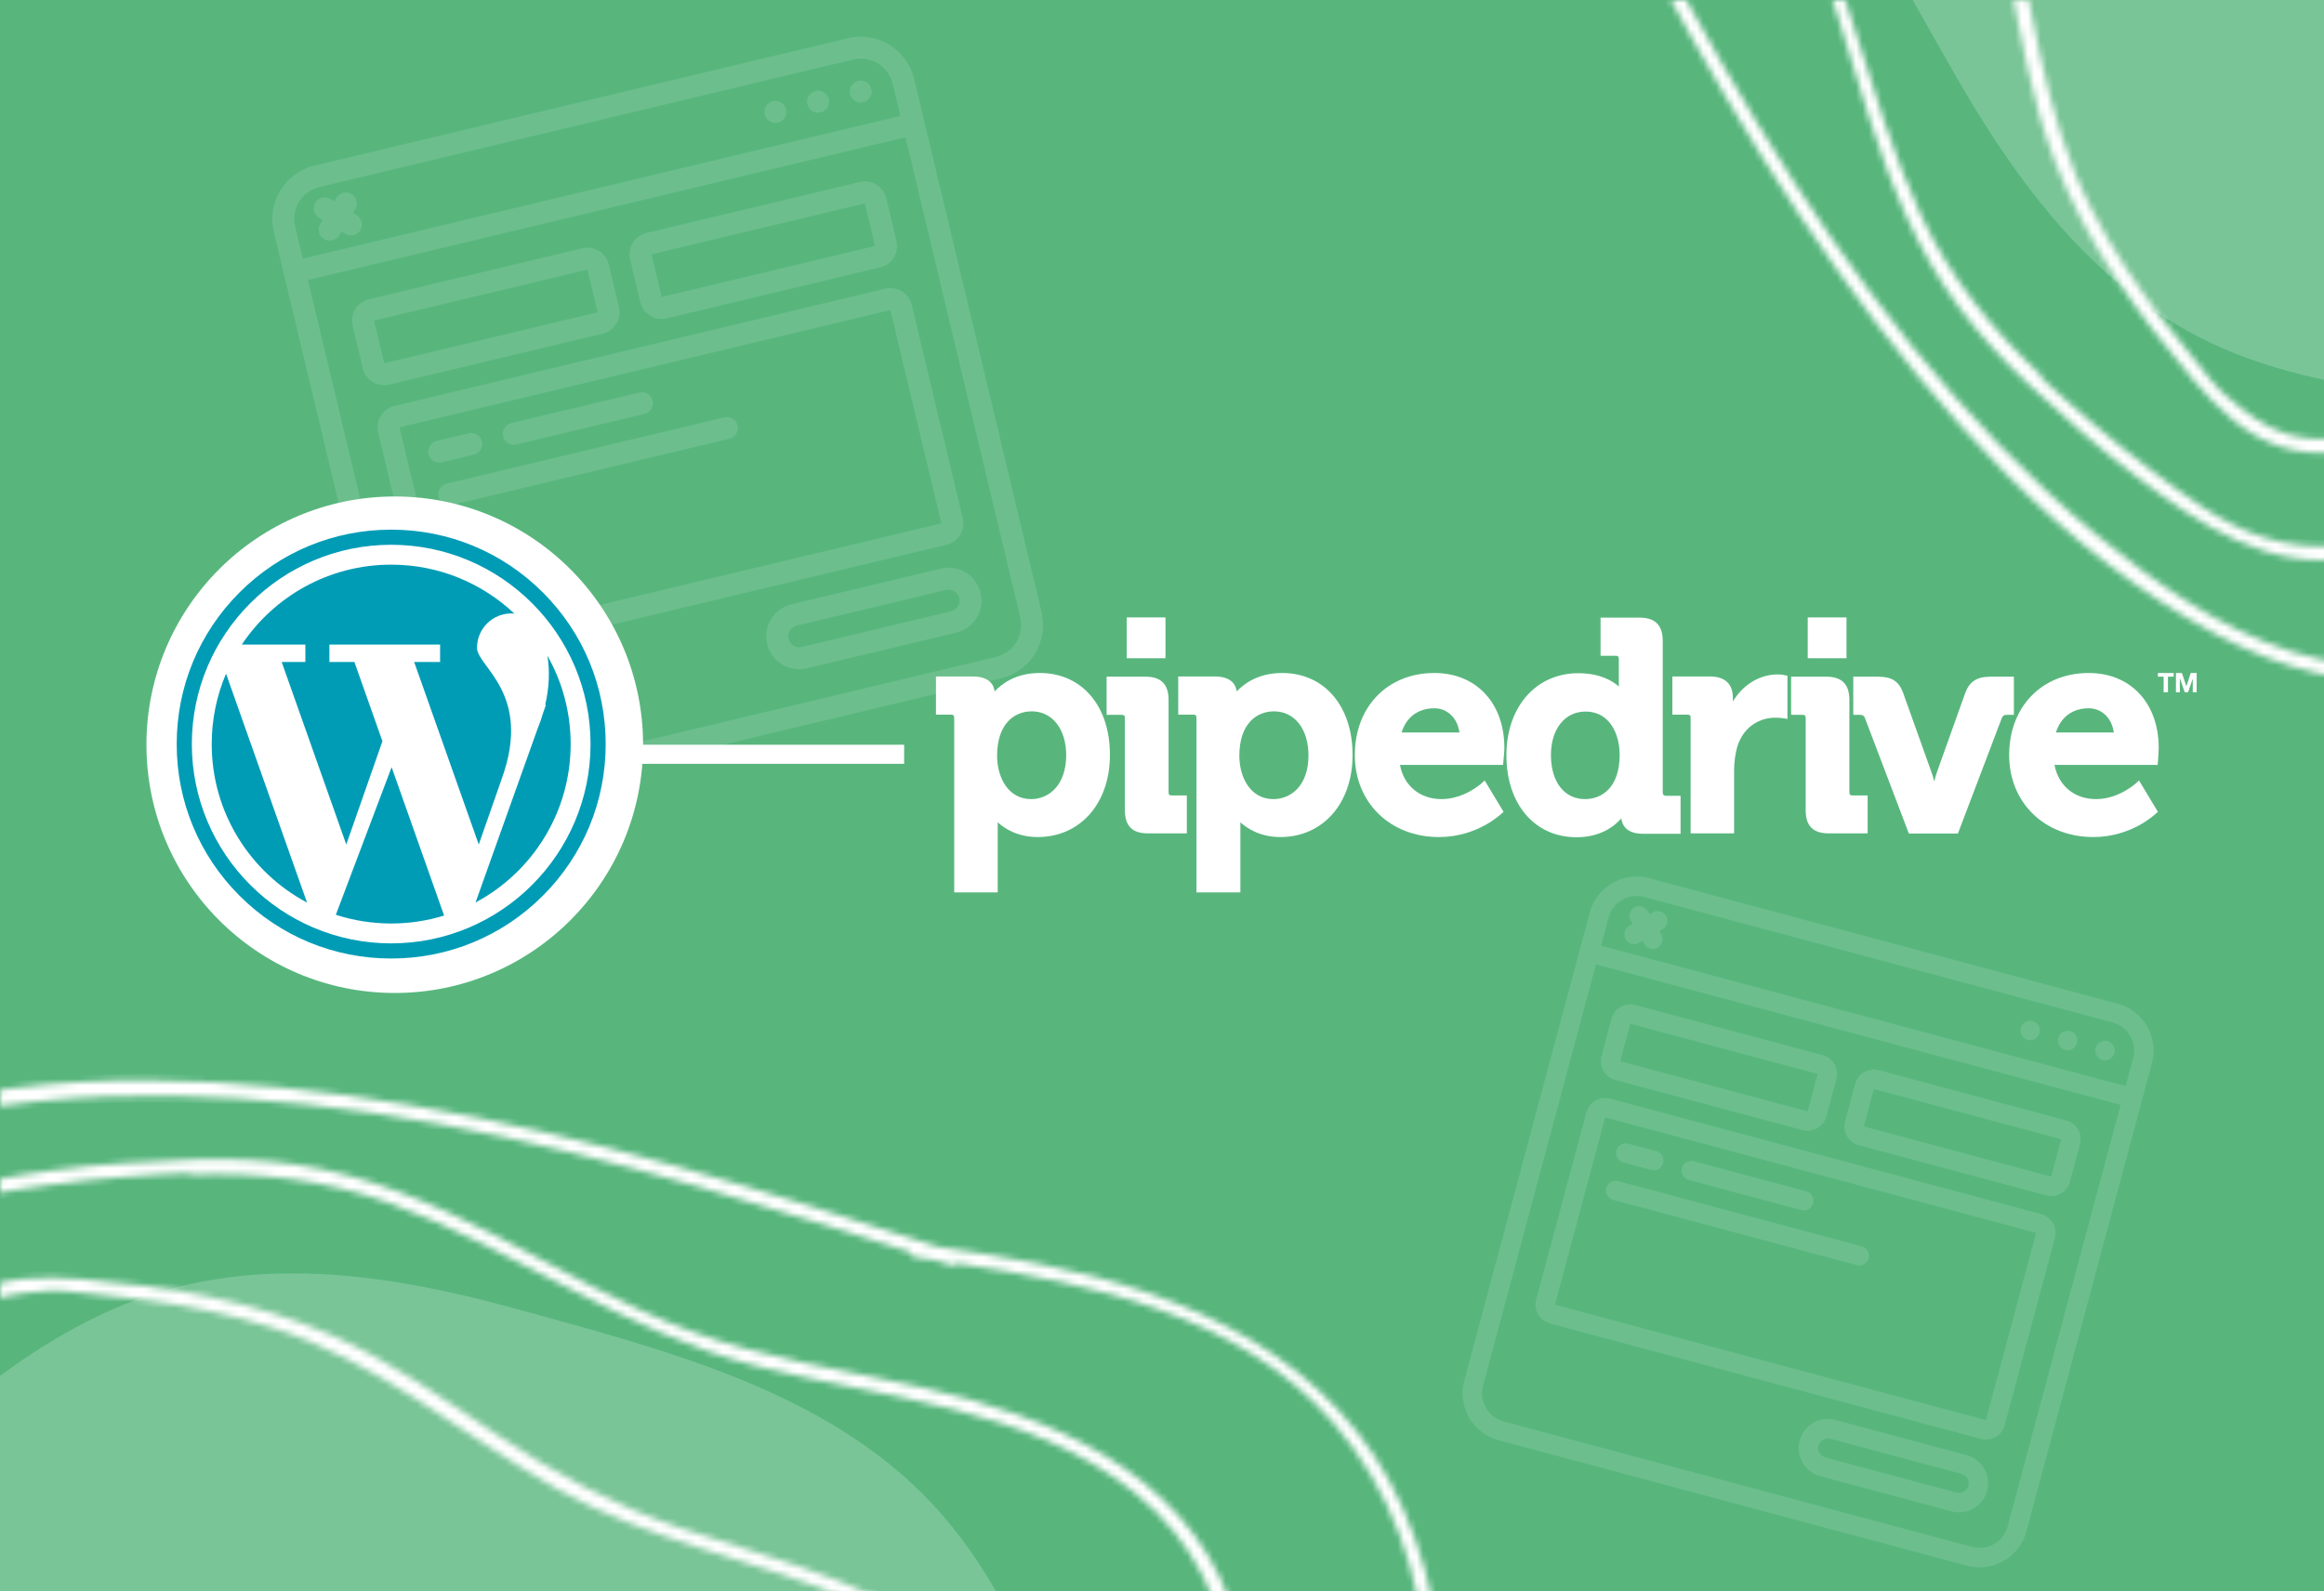 <svg fill="none" height="250" viewBox="0 0 365 250" width="365" xmlns="http://www.w3.org/2000/svg" xmlns:xlink="http://www.w3.org/1999/xlink"><rect x="0" y="0" width="365" height="250" fill="#333333" stroke="none"/><clipPath id="a"><path d="m0 0h365v250h-365z"/></clipPath><mask id="b" fill="#fff"><path d="m407.671 85.167c7.575-11.36 13.357-24.111 19.477-36.312 6.59-13.101 12.939-26.312 18.658-39.82 11.044-26.116 19.75-53.585 22.129-81.959 1.039-12.389.736-25.148-3.106-37.071-4.159-12.897-12.793-23.385-23.725-31.232-12.07-8.653-26.028-13.886-39.995-18.515-7.451-2.466-14.918-4.81-22.304-7.532-6.784-2.485-13.425-5.452-20.145-8.118-12.51-4.953-25.303-8.307-38.795-6.074-13.126 2.133-25.365 8.153-37.177 14.043-24.462 12.146-49.43 28.248-59.665 54.876-9.27 24.102-.066 47.595 13.565 67.877 2.895 4.313 5.943 8.478 9.037 12.658 13.015 25.491 26.272 51.017 42.893 74.403 15.705 22.101 35.342 44.416 59.615 57.306 9.766 5.181 21.149 8.724 32.295 6.453 11.891-2.44 20.724-11.178 27.243-20.982zm-13.35 11.917c-9.955 7.963-22.415 9.138-34.307 5.315-11.487-3.681-21.553-10.819-30.795-18.427-10.794-8.889-20.447-19.076-29.24-29.975-17.586-21.874-31.403-46.455-44.339-71.234-2.127-4.044-4.179-8.086-6.275-12.144.248-.344.286-.812-.04-1.256-.622-.827-1.258-1.685-1.895-2.542-.396-.748-.762-1.51-1.143-2.227-.205-.427-.595-.615-.959-.591-12.833-17.364-25.581-37.057-24.044-59.362 2.014-28.274 24.668-49.043 47.743-62.361 11.43-6.608 23.504-12.737 35.885-17.362 13.112-4.902 26.366-6.457 40.016-2.727 12.956 3.539 25.005 9.8 37.629 14.211 13.648 4.744 27.659 8.602 40.786 14.684 12.481 5.755 24.469 13.846 32.36 25.29 7.625 11.047 10.337 24.526 10.495 37.766.36 26.573-6.865 53.295-16.07 78.003-9.395 25.25-21.57 49.32-33.864 73.221-5.788 11.329-11.804 23.592-21.943 31.718zm30.962-88.897c7.598-24.613 13.993-49.624 19.105-74.882 2.061-10.179 3.845-20.937.805-31.108-2.766-9.289-9.163-16.836-16.771-22.602-16.515-12.522-38.324-18.866-58.553-21.917-21.18-3.232-43.064-2.376-63.898 2.703-21.274 5.178-43.824 15.131-53.512 36.17-8.999 19.659-.221 40.543 10.5 57.494 6.709 10.623 14.335 20.732 19.577 32.209 4.732 10.334 7.545 21.363 10.998 32.161 3.395 10.6 7.55 20.985 14.226 29.974 3.243 4.334 6.9 8.281 10.849 11.976 5.454 5.111 11.048 10.043 17.011 14.572 9.684 7.358 20.803 14.966 33.57 12.632.834-.138 1.67-.351 2.49-.519 6.079-1.49 11.891-4.24 16.947-7.941 1.562-1.125 3.036-2.356 4.465-3.68 18.295-17.102 25.041-44.12 32.191-67.242zm-66.633 77.048c-1.011-.228-2.035-.487-3.09-.806-6.774-2.152-12.541-6.663-18.131-10.884-3.004-2.273-5.932-4.62-8.797-7.072-.701-.601-8.415-7.217-8.23-7.456.016-.045.047-.06.093-.119-7.615-7.113-14.184-15.253-18.773-25.055-8.913-19.207-11.752-40.464-22.645-58.871-10.569-17.887-25.652-34.622-27.973-56.128-2.595-24.113 15.939-41.968 36.679-50.452 37.852-15.53 83.388-13.477 120.717 2.453 9.347 3.994 18.537 9.226 25.571 16.692 7.525 8.02 10.977 17.955 10.522 28.901-.452 10.795-3.325 21.551-5.649 32.043-2.681 11.939-5.618 23.813-8.886 35.621-3.126 11.402-6.523 22.709-10.176 33.951-3.716 11.423-7.421 23.027-12.716 33.82-4.793 9.726-11.469 18.892-20.189 25.438-4.276 3.214-9.056 5.769-14.196 7.259-4.912 1.418-9.411 1.663-14.131.664zm24.489-24.688c2.14-3.052 3.861-6.428 5.383-9.671 7.079-15.211 9.373-32.104 11.418-48.576 1.051-8.607 2.012-17.245 3.502-25.799 1.608-9.324 4.148-18.269 7.127-27.238 4.988-15.033 10.13-33.029.701-47.524-9.769-15.045-30.92-20.017-47.51-22.6-16.725-2.631-35.712-3.014-51.88 2.715-7.414 2.619-14.329 7.061-18.723 13.707-4.223 6.376-5.758 14.052-5.551 21.605.492 17.77 10.276 32.77 17.874 48.218 4.875 9.852 7.915 20.023 10.036 30.784 1.954 9.866 3.604 19.877 7.246 29.271 4.92 12.682 12.861 23.84 21.634 34.149 3.86 4.526 8.266 8.939 14.094 10.682 4.743 1.438 9.955 1.114 14.514-.885 4.222-1.838 7.47-5.083 10.135-8.838zm-33.4 1.729c-.313-.262-.596-.539-.91-.801-1.178-1.048-2.063-2.424-3.102-3.651-2.182-2.592-4.302-5.213-6.346-7.909-4.027-5.345-7.718-10.927-10.797-16.877-8.035-15.577-9.156-32.782-13.691-49.437-4.451-16.321-14.316-30.081-20.535-45.629-5.885-14.695-7.905-34.244 4.764-46.173 12.285-11.556 32.143-12.566 48.086-12.036 16.926.547 36.004 3.7 50.719 12.546 7.852 4.711 13.714 11.69 15.605 20.798 1.737 8.395.428 17.012-1.857 25.16-2.383 8.646-5.746 16.973-7.904 25.697-1.817 7.323-3.046 14.777-4.063 22.28-2.428 17.632-3.53 35.678-8.945 52.716-1.278 4.064-2.797 8.018-4.586 11.878-2.904 6.232-6.246 12.411-12.523 15.834-4.338 2.381-9.553 2.932-14.298 1.569-3.705-1.074-6.737-3.483-9.617-5.965z" fill="#fff"/></mask><mask id="c" fill="#fff"><path d="m-50.077 227.611c2.677 13.389 7.605 26.494 11.904 39.449 4.604 13.923 9.456 27.754 14.964 41.35 10.657 26.276 23.926 51.856 42.306 73.602 8.026 9.494 17.261 18.302 28.41 24.017 12.06 6.178 25.581 7.489 38.861 5.308 14.652-2.416 28.223-8.585 41.372-15.189 7.012-3.525 13.951-7.147 21.098-10.445 6.554-3.04 13.347-5.638 19.984-8.505 12.348-5.343 23.766-12.018 31.727-23.137 7.774-10.79 12.171-23.7 16.358-36.218 8.71-25.886 14.979-54.926 3.387-80.993-10.488-23.597-33.608-33.701-57.588-38.404-5.097-1.003-10.197-1.792-15.341-2.56-27.228-8.823-54.651-17.498-82.941-22.281-26.733-4.523-56.397-6.417-82.675 1.632-10.569 3.243-21.123 8.786-27.4 18.273-6.683 10.134-6.75 22.558-4.427 34.101zm1.013-17.867c1.408-12.67 9.388-22.312 20.501-28.017 10.725-5.52 22.89-7.591 34.804-8.746 13.918-1.347 27.947-.97 41.872.519 27.902 3.033 55.054 10.644 81.723 19.019 4.363 1.355 8.672 2.762 13.024 4.15.068.418.373.776.917.86 1.024.145 2.081.301 3.137.458.809.248 1.607.529 2.384.766.446.157.855.014 1.095-.26 21.352 3.204 44.292 8.114 58.978 24.973 18.568 21.417 17.235 52.122 10.336 77.856-3.41 12.755-7.614 25.626-13.098 37.651-5.806 12.738-14.077 23.21-26.367 30.223-11.664 6.66-24.611 10.752-36.657 16.561-13.005 6.295-25.64 13.475-39.223 18.455-12.894 4.757-27.092 7.512-40.765 5-13.203-2.419-24.651-10.033-34.126-19.284-19.044-18.535-32.83-42.539-43.793-66.519-11.211-24.497-19.622-50.127-27.83-75.721-3.918-12.103-8.335-25.028-6.912-37.944zm40.966 84.753c12.031 22.777 25.195 44.984 39.44 66.459 5.74 8.655 12.086 17.523 21.427 22.566 8.524 4.612 18.384 5.425 27.841 4.123 20.532-2.824 40.439-13.759 56.901-25.907 17.262-12.69 32.131-28.77 43.271-47.093 11.382-18.704 20.289-41.687 12.263-63.415-7.537-20.264-28.512-28.824-48.079-33.23-12.256-2.767-24.796-4.523-36.619-8.932-10.653-3.961-20.441-9.771-30.517-14.965-9.896-5.094-20.178-9.499-31.255-11.135-5.357-.772-10.735-.977-16.14-.797-7.471.243-14.913.71-22.333 1.724-12.051 1.645-25.293 4.127-32.669 14.806-.493.688-.933 1.43-1.394 2.128-3.244 5.352-5.41 11.407-6.368 17.599-.31 1.9-.48 3.812-.556 5.759-.843 25.03 13.491 48.904 24.785 70.31zm-7.365-101.599c.876-.553 1.783-1.094 2.755-1.614 6.312-3.268 13.58-4.156 20.517-5.125 3.731-.517 7.461-.927 11.22-1.219.921-.071 11.054-.848 11.091-.548.021.043.009.075.019.15 10.414-.355 20.815.756 30.991 4.442 19.883 7.279 36.922 20.302 57.64 25.616 20.121 5.174 42.62 6.343 59.468 19.908 18.885 15.215 18.405 40.946 9.739 61.611-15.784 37.747-49.434 68.494-87.094 83.625-9.434 3.785-19.632 6.584-29.886 6.278-10.991-.349-20.457-4.934-27.876-12.995-7.314-7.953-12.887-17.59-18.663-26.652-6.546-10.338-12.866-20.811-18.904-31.472-5.852-10.273-11.446-20.67-16.812-31.203-5.449-10.705-11.036-21.53-14.922-32.905-3.488-10.267-5.249-21.469-3.712-32.264.751-5.296 2.324-10.482 4.905-15.171 2.47-4.476 5.479-7.83 9.523-10.462zm.14 34.774c.645 3.671 1.816 7.275 3.033 10.645 5.75 15.761 16.073 29.328 26.275 42.422 5.342 6.829 10.771 13.617 15.767 20.719 5.456 7.73 9.985 15.851 14.22 24.3 7.104 14.157 16.192 30.518 33.109 34.1 17.546 3.731 36.017-7.709 49.575-17.613 13.686-9.967 27.383-23.122 34.765-38.606 3.391-7.094 5.139-15.124 3.546-22.931-1.523-7.495-5.865-14.008-11.352-19.202-12.912-12.218-30.437-15.905-46.734-21.457-10.414-3.519-19.755-8.562-28.864-14.671-8.358-5.594-16.604-11.507-25.822-15.573-12.446-5.49-25.951-7.764-39.444-8.85-5.929-.471-12.166-.476-17.519 2.413-4.371 2.337-7.827 6.251-9.637 10.888-1.686 4.285-1.688 8.877-.918 13.416zm22.395-24.84c.407-.036.803-.04 1.21-.076 1.574-.093 3.173.254 4.775.387 3.376.291 6.729.645 10.08 1.106 6.628.932 13.184 2.269 19.569 4.299 16.696 5.333 29.654 16.706 44.638 25.276 14.688 8.394 31.394 11.148 46.785 17.744 14.552 6.23 29.804 18.625 29.28 36.018-.515 16.858-13.843 31.614-25.491 42.513-12.355 11.582-28.074 22.842-44.735 26.992-8.883 2.221-17.963 1.431-25.741-3.672-7.164-4.707-12.332-11.726-16.478-19.103-4.428-7.799-7.938-16.065-12.582-23.76-3.894-6.463-8.295-12.603-12.881-18.628-10.751-14.184-22.732-27.724-30.952-43.601-1.97-3.777-3.692-7.648-5.156-11.642-2.353-6.459-4.36-13.192-2.342-20.051 1.384-4.751 4.682-8.828 9.001-11.22 3.379-1.86 7.227-2.301 11.018-2.582z" fill="#fff"/></mask><g clip-path="url(#a)"><path d="m0 0h365v250h-365z" fill="#58b67d"/><path d="m133.184 6.002-83.804 20.022c-4.625 1.111-7.478 5.755-6.378 10.383l20.022 83.804c1.111 4.625 5.755 7.478 10.383 6.378l83.804-20.022c4.625-1.111 7.478-5.756 6.378-10.383l-20.022-83.803c-1.111-4.625-5.756-7.478-10.383-6.378zm-83.003 23.374 83.804-20.022c2.777-.663 5.566 1.05 6.23 3.827l1.201 5.028-93.86 22.425-1.201-5.028c-.663-2.777 1.05-5.566 3.827-6.23zm106.229 73.837-83.804 20.023c-2.777.663-5.566-1.05-6.23-3.827l-18.02-75.423 93.86-22.425 18.02 75.423c.663 2.777-1.05 5.566-3.827 6.229z" fill="#fff" fill-opacity=".12"/><path d="m122.178 19.262c.926-.221 1.497-1.151 1.276-2.076s-1.151-1.497-2.077-1.276c-.925.221-1.496 1.151-1.275 2.076.221.926 1.151 1.497 2.076 1.276z" fill="#fff" fill-opacity=".12"/><path d="m128.882 17.661c.926-.221 1.497-1.151 1.276-2.076-.221-.926-1.151-1.497-2.077-1.276-.925.221-1.496 1.151-1.275 2.076s1.151 1.497 2.076 1.276z" fill="#fff" fill-opacity=".12"/><path d="m135.586 16.059c.926-.221 1.497-1.151 1.276-2.076-.221-.926-1.151-1.497-2.076-1.276-.926.221-1.497 1.151-1.276 2.076s1.151 1.497 2.076 1.276z" fill="#fff" fill-opacity=".12"/><path d="m61.142 60.421 33.522-8.009c1.851-.442 2.994-2.302 2.551-4.153l-1.602-6.704c-.442-1.851-2.302-2.994-4.153-2.551l-33.522 8.009c-1.851.442-2.994 2.302-2.551 4.153l1.602 6.704c.443 1.851 2.302 2.994 4.153 2.551zm-2.403-10.056 33.522-8.009 1.602 6.704-33.522 8.009z" fill="#fff" fill-opacity=".12"/><path d="m135.038 28.592-33.522 8.009c-1.851.442-2.993 2.302-2.551 4.153l1.602 6.704c.442 1.851 2.301 2.994 4.153 2.551l33.521-8.009c1.852-.442 2.994-2.302 2.552-4.153l-1.602-6.704c-.443-1.851-2.302-2.994-4.153-2.551zm-31.119 18.065-1.602-6.704 33.522-8.009 1.601 6.704z" fill="#fff" fill-opacity=".12"/><path d="m139.042 45.353-77.099 18.421c-1.851.442-2.994 2.302-2.551 4.153l8.009 33.521c.442 1.851 2.302 2.994 4.153 2.551l77.1-18.42c1.851-.442 2.993-2.302 2.551-4.153l-8.009-33.522c-.442-1.851-2.302-2.994-4.153-2.551zm-68.289 55.294-8.009-33.521 77.099-18.421 8.009 33.522z" fill="#fff" fill-opacity=".12"/><path d="m147.778 89.331-23.465 5.606c-2.777.663-4.49 3.453-3.827 6.23s3.453 4.49 6.23 3.827l23.465-5.606c2.777-.663 4.49-3.453 3.827-6.23-.664-2.777-3.453-4.49-6.23-3.827zm1.602 6.704-23.465 5.606c-.926.221-1.856-.35-2.077-1.276-.221-.925.35-1.855 1.276-2.076l23.465-5.606c.926-.221 1.855.35 2.076 1.276s-.35 1.855-1.275 2.076z" fill="#fff" fill-opacity=".12"/><path d="m69.374 72.629 5.028-1.201c.926-.221 1.497-1.151 1.276-2.076-.221-.926-1.151-1.497-2.076-1.276l-5.028 1.201c-.926.221-1.497 1.151-1.276 2.076.221.925 1.151 1.497 2.076 1.276z" fill="#fff" fill-opacity=".12"/><path d="m81.106 69.825 20.113-4.805c.926-.221 1.497-1.151 1.276-2.076-.221-.926-1.151-1.497-2.077-1.276l-20.113 4.805c-.926.221-1.497 1.151-1.276 2.076.221.925 1.151 1.497 2.076 1.276z" fill="#fff" fill-opacity=".12"/><path d="m113.752 65.569-43.578 10.412c-.926.221-1.497 1.151-1.276 2.076.221.926 1.151 1.497 2.076 1.276l43.578-10.412c.926-.221 1.497-1.151 1.276-2.076s-1.151-1.497-2.077-1.276z" fill="#fff" fill-opacity=".12"/><path d="m50.881 37.549c.811.498 1.872.244 2.37-.566l.374-.608.608.374c.809.478 1.853.219 2.345-.582.492-.801.251-1.849-.541-2.354l-.608-.374.374-.608c.478-.809.219-1.853-.582-2.345-.801-.492-1.849-.251-2.354.541l-.374.608-.608-.374c-.809-.478-1.853-.219-2.345.582-.492.801-.251 1.849.541 2.354l.608.374-.374.608c-.498.811-.245 1.872.566 2.37z" fill="#fff" fill-opacity=".12"/><circle cx="62" cy="117" fill="#fff" r="39"/><path d="m100 120h3v42h-3z" fill="#fff" transform="matrix(0 -1 1 0 -20 220)"/><path d="m47.961 104.003h-3.721l10.144 28.673 5.679-16.228-4.403-12.445h-3.926v-2.733h17.384v2.733h-4.071l10.143 28.673 3.646-10.42c4.783-13.349-3.92-17.508-3.92-20.487 0-2.98 2.415-5.395 5.394-5.395.161 0 .318.009.471.023-5.048-4.765-11.855-7.688-19.345-7.688-9.787 0-18.407 4.989-23.461 12.56h9.984v2.733z" fill="#009cb6"/><path d="m33.251 116.897c0 10.792 6.066 20.165 14.972 24.902l-12.72-35.958c-1.449 3.395-2.252 7.132-2.252 11.056z" fill="#009cb6"/><path d="m85.97 103.007c.403 2.374.281 5.042-.338 7.721h.112l-.426 1.218c-.253.879-.571 1.779-.932 2.663l-9.699 27.171c8.888-4.742 14.938-14.105 14.938-24.883 0-5.051-1.329-9.79-3.656-13.89z" fill="#009cb6"/><path d="m52.745 143.716c2.738.887 5.659 1.368 8.693 1.368 2.894 0 5.686-.437 8.313-1.247l-8.245-23.307z" fill="#009cb6"/><path d="m85.26 93.076c-6.363-6.363-14.823-9.867-23.821-9.867s-17.458 3.504-23.821 9.867c-6.363 6.363-9.867 14.822-9.867 23.821 0 8.998 3.504 17.458 9.867 23.821 6.363 6.363 14.823 9.867 23.821 9.867 8.998 0 17.458-3.504 23.821-9.867 6.363-6.363 9.867-14.823 9.867-23.821-0-8.999-3.504-17.458-9.867-23.821zm-23.821 55.132c-17.265 0-31.311-14.046-31.311-31.311 0-17.265 14.046-31.312 31.311-31.312s31.311 14.046 31.311 31.312c0 17.265-14.046 31.311-31.311 31.311z" fill="#009cb6"/><g fill="#fff"><path d="m407.671 85.167c7.575-11.36 13.357-24.111 19.477-36.312 6.59-13.101 12.939-26.312 18.658-39.82 11.044-26.116 19.75-53.585 22.129-81.959 1.039-12.389.736-25.148-3.106-37.071-4.159-12.897-12.793-23.385-23.725-31.232-12.07-8.653-26.028-13.886-39.995-18.515-7.451-2.466-14.918-4.81-22.304-7.532-6.784-2.485-13.425-5.452-20.145-8.118-12.51-4.953-25.303-8.307-38.795-6.074-13.126 2.133-25.365 8.153-37.177 14.043-24.462 12.146-49.43 28.248-59.665 54.876-9.27 24.102-.066 47.595 13.565 67.877 2.895 4.313 5.943 8.478 9.037 12.658 13.015 25.491 26.272 51.017 42.893 74.403 15.705 22.101 35.342 44.416 59.615 57.306 9.766 5.181 21.149 8.724 32.295 6.453 11.891-2.44 20.724-11.178 27.243-20.982zm-13.35 11.917c-9.955 7.963-22.415 9.138-34.307 5.315-11.487-3.681-21.553-10.819-30.795-18.427-10.794-8.889-20.447-19.076-29.24-29.975-17.586-21.874-31.403-46.455-44.339-71.234-2.127-4.044-4.179-8.086-6.275-12.144.248-.344.286-.812-.04-1.256-.622-.827-1.258-1.685-1.895-2.542-.396-.748-.762-1.51-1.143-2.227-.205-.427-.595-.615-.959-.591-12.833-17.364-25.581-37.057-24.044-59.362 2.014-28.274 24.668-49.043 47.743-62.361 11.43-6.608 23.504-12.737 35.885-17.362 13.112-4.902 26.366-6.457 40.016-2.727 12.956 3.539 25.005 9.8 37.629 14.211 13.648 4.744 27.659 8.602 40.786 14.684 12.481 5.755 24.469 13.846 32.36 25.29 7.625 11.047 10.337 24.526 10.495 37.766.36 26.573-6.865 53.295-16.07 78.003-9.395 25.25-21.57 49.32-33.864 73.221-5.788 11.329-11.804 23.592-21.943 31.718zm30.962-88.897c7.598-24.613 13.993-49.624 19.105-74.882 2.061-10.179 3.845-20.937.805-31.108-2.766-9.289-9.163-16.836-16.771-22.602-16.515-12.522-38.324-18.866-58.553-21.917-21.18-3.232-43.064-2.376-63.898 2.703-21.274 5.178-43.824 15.131-53.512 36.17-8.999 19.659-.221 40.543 10.5 57.494 6.709 10.623 14.335 20.732 19.577 32.209 4.732 10.334 7.545 21.363 10.998 32.161 3.395 10.6 7.55 20.985 14.226 29.974 3.243 4.334 6.9 8.281 10.849 11.976 5.454 5.111 11.048 10.043 17.011 14.572 9.684 7.358 20.803 14.966 33.57 12.632.834-.138 1.67-.351 2.49-.519 6.079-1.49 11.891-4.24 16.947-7.941 1.562-1.125 3.036-2.356 4.465-3.68 18.295-17.102 25.041-44.12 32.191-67.242zm-66.633 77.048c-1.011-.228-2.035-.487-3.09-.806-6.774-2.152-12.541-6.663-18.131-10.884-3.004-2.273-5.932-4.62-8.797-7.072-.701-.601-8.415-7.217-8.23-7.456.016-.045.047-.06.093-.119-7.615-7.113-14.184-15.253-18.773-25.055-8.913-19.207-11.752-40.464-22.645-58.871-10.569-17.887-25.652-34.622-27.973-56.128-2.595-24.113 15.939-41.968 36.679-50.452 37.852-15.53 83.388-13.477 120.717 2.453 9.347 3.994 18.537 9.226 25.571 16.692 7.525 8.02 10.977 17.955 10.522 28.901-.452 10.795-3.325 21.551-5.649 32.043-2.681 11.939-5.618 23.813-8.886 35.621-3.126 11.402-6.523 22.709-10.176 33.951-3.716 11.423-7.421 23.027-12.716 33.82-4.793 9.726-11.469 18.892-20.189 25.438-4.276 3.214-9.056 5.769-14.196 7.259-4.912 1.418-9.411 1.663-14.131.664zm24.489-24.688c2.14-3.052 3.861-6.428 5.383-9.671 7.079-15.211 9.373-32.104 11.418-48.576 1.051-8.607 2.012-17.245 3.502-25.799 1.608-9.324 4.148-18.269 7.127-27.238 4.988-15.033 10.13-33.029.701-47.524-9.769-15.045-30.92-20.017-47.51-22.6-16.725-2.631-35.712-3.014-51.88 2.715-7.414 2.619-14.329 7.061-18.723 13.707-4.223 6.376-5.758 14.052-5.551 21.605.492 17.77 10.276 32.77 17.874 48.218 4.875 9.852 7.915 20.023 10.036 30.784 1.954 9.866 3.604 19.877 7.246 29.271 4.92 12.682 12.861 23.84 21.634 34.149 3.86 4.526 8.266 8.939 14.094 10.682 4.743 1.438 9.955 1.114 14.514-.885 4.222-1.838 7.47-5.083 10.135-8.838zm-33.4 1.729c-.313-.262-.596-.539-.91-.801-1.178-1.048-2.063-2.424-3.102-3.651-2.182-2.592-4.302-5.213-6.346-7.909-4.027-5.345-7.718-10.927-10.797-16.877-8.035-15.577-9.156-32.782-13.691-49.437-4.451-16.321-14.316-30.081-20.535-45.629-5.885-14.695-7.905-34.244 4.764-46.173 12.285-11.556 32.143-12.566 48.086-12.036 16.926.547 36.004 3.7 50.719 12.546 7.852 4.711 13.714 11.69 15.605 20.798 1.737 8.395.428 17.012-1.857 25.16-2.383 8.646-5.746 16.973-7.904 25.697-1.817 7.323-3.046 14.777-4.063 22.28-2.428 17.632-3.53 35.678-8.945 52.716-1.278 4.064-2.797 8.018-4.586 11.878-2.904 6.232-6.246 12.411-12.523 15.834-4.338 2.381-9.553 2.932-14.298 1.569-3.705-1.074-6.737-3.483-9.617-5.965z" mask="url(#b)" stroke="#fff" stroke-width="2"/><path d="m-50.077 227.611c2.677 13.389 7.605 26.494 11.904 39.449 4.604 13.923 9.456 27.754 14.964 41.35 10.657 26.276 23.926 51.856 42.306 73.602 8.026 9.494 17.261 18.302 28.41 24.017 12.06 6.178 25.581 7.489 38.861 5.308 14.652-2.416 28.223-8.585 41.372-15.189 7.012-3.525 13.951-7.147 21.098-10.445 6.554-3.04 13.347-5.638 19.984-8.505 12.348-5.343 23.766-12.018 31.727-23.137 7.774-10.79 12.171-23.7 16.358-36.218 8.71-25.886 14.979-54.926 3.387-80.993-10.488-23.597-33.608-33.701-57.588-38.404-5.097-1.003-10.197-1.792-15.341-2.56-27.228-8.823-54.651-17.498-82.941-22.281-26.733-4.523-56.397-6.417-82.675 1.632-10.569 3.243-21.123 8.786-27.4 18.273-6.683 10.134-6.75 22.558-4.427 34.101zm1.013-17.867c1.408-12.67 9.388-22.312 20.501-28.017 10.725-5.52 22.89-7.591 34.804-8.746 13.918-1.347 27.947-.97 41.872.519 27.902 3.033 55.054 10.644 81.723 19.019 4.363 1.355 8.672 2.762 13.024 4.15.068.418.373.776.917.86 1.024.145 2.081.301 3.137.458.809.248 1.607.529 2.384.766.446.157.855.014 1.095-.26 21.352 3.204 44.292 8.114 58.978 24.973 18.568 21.417 17.235 52.122 10.336 77.856-3.41 12.755-7.614 25.626-13.098 37.651-5.806 12.738-14.077 23.21-26.367 30.223-11.664 6.66-24.611 10.752-36.657 16.561-13.005 6.295-25.64 13.475-39.223 18.455-12.894 4.757-27.092 7.512-40.765 5-13.203-2.419-24.651-10.033-34.126-19.284-19.044-18.535-32.83-42.539-43.793-66.519-11.211-24.497-19.622-50.127-27.83-75.721-3.918-12.103-8.335-25.028-6.912-37.944zm40.966 84.753c12.031 22.777 25.195 44.984 39.44 66.459 5.74 8.655 12.086 17.523 21.427 22.566 8.524 4.612 18.384 5.425 27.841 4.123 20.532-2.824 40.439-13.759 56.901-25.907 17.262-12.69 32.131-28.77 43.271-47.093 11.382-18.704 20.289-41.687 12.263-63.415-7.537-20.264-28.512-28.824-48.079-33.23-12.256-2.767-24.796-4.523-36.619-8.932-10.653-3.961-20.441-9.771-30.517-14.965-9.896-5.094-20.178-9.499-31.255-11.135-5.357-.772-10.735-.977-16.14-.797-7.471.243-14.913.71-22.333 1.724-12.051 1.645-25.293 4.127-32.669 14.806-.493.688-.933 1.43-1.394 2.128-3.244 5.352-5.41 11.407-6.368 17.599-.31 1.9-.48 3.812-.556 5.759-.843 25.03 13.491 48.904 24.785 70.31zm-7.365-101.599c.876-.553 1.783-1.094 2.755-1.614 6.312-3.268 13.58-4.156 20.517-5.125 3.731-.517 7.461-.927 11.22-1.219.921-.071 11.054-.848 11.091-.548.021.043.009.075.019.15 10.414-.355 20.815.756 30.991 4.442 19.883 7.279 36.922 20.302 57.64 25.616 20.121 5.174 42.62 6.343 59.468 19.908 18.885 15.215 18.405 40.946 9.739 61.611-15.784 37.747-49.434 68.494-87.094 83.625-9.434 3.785-19.632 6.584-29.886 6.278-10.991-.349-20.457-4.934-27.876-12.995-7.314-7.953-12.887-17.59-18.663-26.652-6.546-10.338-12.866-20.811-18.904-31.472-5.852-10.273-11.446-20.67-16.812-31.203-5.449-10.705-11.036-21.53-14.922-32.905-3.488-10.267-5.249-21.469-3.712-32.264.751-5.296 2.324-10.482 4.905-15.171 2.47-4.476 5.479-7.83 9.523-10.462zm.14 34.774c.645 3.671 1.816 7.275 3.033 10.645 5.75 15.761 16.073 29.328 26.275 42.422 5.342 6.829 10.771 13.617 15.767 20.719 5.456 7.73 9.985 15.851 14.22 24.3 7.104 14.157 16.192 30.518 33.109 34.1 17.546 3.731 36.017-7.709 49.575-17.613 13.686-9.967 27.383-23.122 34.765-38.606 3.391-7.094 5.139-15.124 3.546-22.931-1.523-7.495-5.865-14.008-11.352-19.202-12.912-12.218-30.437-15.905-46.734-21.457-10.414-3.519-19.755-8.562-28.864-14.671-8.358-5.594-16.604-11.507-25.822-15.573-12.446-5.49-25.951-7.764-39.444-8.85-5.929-.471-12.166-.476-17.519 2.413-4.371 2.337-7.827 6.251-9.637 10.888-1.686 4.285-1.688 8.877-.918 13.416zm22.395-24.84c.407-.036.803-.04 1.21-.076 1.574-.093 3.173.254 4.775.387 3.376.291 6.729.645 10.08 1.106 6.628.932 13.184 2.269 19.569 4.299 16.696 5.333 29.654 16.706 44.638 25.276 14.688 8.394 31.394 11.148 46.785 17.744 14.552 6.23 29.804 18.625 29.28 36.018-.515 16.858-13.843 31.614-25.491 42.513-12.355 11.582-28.074 22.842-44.735 26.992-8.883 2.221-17.963 1.431-25.741-3.672-7.164-4.707-12.332-11.726-16.478-19.103-4.428-7.799-7.938-16.065-12.582-23.76-3.894-6.463-8.295-12.603-12.881-18.628-10.751-14.184-22.732-27.724-30.952-43.601-1.97-3.777-3.692-7.648-5.156-11.642-2.353-6.459-4.36-13.192-2.342-20.051 1.384-4.751 4.682-8.828 9.001-11.22 3.379-1.86 7.227-2.301 11.018-2.582z" mask="url(#c)" stroke="#fff" stroke-width="2"/><path d="m510.747-24.248c-9.699 44.074-47.577 73.577-90.245 82.704-21.634 4.644-45.901 5.444-67.016-2.002-22.072-7.766-35.763-25.94-46.939-45.596-11.655-20.576-25.385-43.354-24.507-67.893.439-12.49 4.59-24.499 9.659-35.828 6.067-13.61 14.888-30.784 26.104-41.232 16.405-15.212 39.515-20.336 61.268-18.574 25.146 2.001 50.611 11.168 73.042 22.457 20.676 10.408 39.994 25.34 51.21 46.036 9.859 18.294 11.894 39.751 7.424 59.927z" fill-opacity=".2"/><path d="m-38.42 374.865c-24.307-38.024-18.385-85.669 5.332-122.294 12.014-18.581 28.607-36.307 48.803-45.972 21.099-10.116 43.631-6.946 65.432-.95 22.791 6.308 48.606 12.706 65.337 30.679 8.521 9.142 14.078 20.569 18.504 32.164 5.334 13.914 11.24 32.295 10.697 47.613-.843 22.357-13.561 42.321-30.189 56.458-19.196 16.365-43.684 27.889-67.528 35.769-21.979 7.26-46.198 10.362-68.763 3.658-19.907-5.965-36.519-19.698-47.624-37.125z" fill-opacity=".2"/><path d="m332.587 157.685-73.573-19.714c-4.063-1.083-8.236 1.326-9.329 5.386l-19.714 73.574c-1.083 4.062 1.326 8.235 5.386 9.329l73.574 19.714c4.062 1.083 8.235-1.326 9.329-5.386l19.714-73.574c1.083-4.063-1.326-8.236-5.387-9.329zm-74.361-16.771 73.573 19.714c2.438.654 3.885 3.16 3.232 5.598l-1.183 4.414-82.403-22.08 1.183-4.414c.654-2.438 3.159-3.885 5.598-3.232zm51.493 102.116-73.573-19.713c-2.438-.654-3.885-3.16-3.232-5.598l17.743-66.216 82.402 22.08-17.742 66.216c-.654 2.438-3.16 3.885-5.598 3.231z" fill-opacity=".12"/><path d="m318.45 163.36c.813.218 1.648-.265 1.866-1.077.218-.813-.264-1.648-1.077-1.866s-1.648.264-1.866 1.077c-.217.813.265 1.648 1.077 1.866z" fill-opacity=".12"/><path d="m324.336 164.937c.813.218 1.648-.264 1.866-1.077.217-.813-.265-1.648-1.078-1.866-.812-.217-1.647.265-1.865 1.078-.218.812.264 1.647 1.077 1.865z" fill-opacity=".12"/><path d="m330.222 166.514c.812.218 1.648-.264 1.865-1.077.218-.813-.264-1.648-1.077-1.866-.812-.217-1.648.265-1.865 1.077-.218.813.264 1.648 1.077 1.866z" fill-opacity=".12"/><path d="m253.677 169.661 29.43 7.885c1.625.436 3.296-.529 3.731-2.154l1.577-5.886c.436-1.625-.529-3.296-2.154-3.731l-29.43-7.886c-1.625-.436-3.296.529-3.731 2.154l-1.577 5.886c-.436 1.626.529 3.296 2.154 3.732zm2.366-8.829 29.429 7.886-1.577 5.885-29.429-7.885z" fill-opacity=".12"/><path d="m324.519 176.026-29.43-7.886c-1.625-.435-3.296.529-3.731 2.155l-1.577 5.886c-.436 1.625.529 3.296 2.154 3.731l29.43 7.886c1.625.435 3.296-.529 3.731-2.155l1.577-5.885c.436-1.626-.529-3.297-2.154-3.732zm-31.795.943 1.577-5.886 29.429 7.886-1.577 5.886z" fill-opacity=".12"/><path d="m320.576 190.741-67.687-18.137c-1.626-.436-3.296.529-3.732 2.154l-7.886 29.429c-.435 1.626.529 3.296 2.155 3.732l67.687 18.137c1.626.435 3.296-.529 3.732-2.155l7.886-29.429c.435-1.625-.53-3.296-2.155-3.731zm-76.362 14.235 7.886-29.429 67.688 18.136-7.886 29.43z" fill-opacity=".12"/><path d="m308.854 228.605-20.601-5.52c-2.438-.654-4.944.793-5.597 3.231s.794 4.944 3.232 5.598l20.6 5.519c2.438.654 4.944-.793 5.597-3.231.654-2.438-.793-4.944-3.231-5.597zm-1.577 5.886-20.601-5.52c-.813-.218-1.295-1.053-1.077-1.866s1.053-1.295 1.866-1.077l20.6 5.52c.813.218 1.295 1.053 1.077 1.865-.217.813-1.053 1.295-1.865 1.078z" fill-opacity=".12"/><path d="m254.937 182.615 4.415 1.183c.812.218 1.648-.264 1.865-1.077.218-.813-.264-1.648-1.077-1.866l-4.414-1.182c-.813-.218-1.648.264-1.866 1.077-.218.812.265 1.648 1.077 1.865z" fill-opacity=".12"/><path d="m265.238 185.375 17.657 4.732c.813.218 1.648-.265 1.866-1.077.218-.813-.265-1.648-1.077-1.866l-17.658-4.731c-.813-.218-1.648.264-1.866 1.077-.217.812.265 1.648 1.078 1.865z" fill-opacity=".12"/><path d="m292.407 195.809-38.258-10.251c-.813-.218-1.648.265-1.866 1.077-.218.813.265 1.648 1.077 1.866l38.258 10.251c.813.218 1.648-.264 1.866-1.077s-.264-1.648-1.077-1.866z" fill-opacity=".12"/><path d="m255.329 147.562c.421.728 1.352.978 2.081.557l.546-.315.316.546c.428.713 1.348.951 2.068.535.719-.415.973-1.331.57-2.058l-.315-.546.546-.316c.713-.428.951-1.348.535-2.068-.416-.719-1.331-.973-2.058-.57l-.547.315-.315-.546c-.428-.713-1.348-.951-2.068-.535-.719.416-.973 1.331-.57 2.058l.315.547-.546.315c-.729.421-.978 1.352-.558 2.081z" fill-opacity=".12"/><path d="m163.334 105.73c-3.834 0-6.057 1.74-7.12 2.9-.129-1.031-.806-2.352-3.447-2.352h-5.767v5.992h2.352c.386 0 .515.129.515.516v27.416h6.83v-10.245-.773c1.063.966 3.093 2.319 6.282 2.319 6.669 0 11.34-5.283 11.34-12.886.032-7.7-4.413-12.887-10.985-12.887zm-1.386 19.813c-3.672 0-5.348-3.511-5.348-6.797 0-5.155 2.803-6.991 5.445-6.991 3.222 0 5.412 2.77 5.412 6.926-.032 4.768-2.803 6.862-5.509 6.862z"/><path d="m183.533 124.48v-14.529c0-2.449-1.192-3.641-3.608-3.641h-6.121v5.992h2.351c.387 0 .516.129.516.516v14.465c0 2.481 1.16 3.64 3.608 3.64h6.121v-5.96h-2.352c-.354.033-.515-.128-.515-.483z"/><path d="m201.381 105.73c-3.834 0-6.057 1.74-7.152 2.9-.129-1.031-.806-2.352-3.447-2.352h-5.735v5.992h2.352c.386 0 .515.129.515.516v27.416h6.895v-10.245-.773c1.063.966 3.125 2.319 6.282 2.319 6.668 0 11.34-5.283 11.34-12.886 0-7.7-4.446-12.887-11.05-12.887zm-1.386 19.813c-3.672 0-5.347-3.511-5.347-6.797 0-5.155 2.802-6.991 5.444-6.991 3.222 0 5.412 2.77 5.412 6.926 0 4.768-2.77 6.862-5.509 6.862z"/><path d="m225.285 105.73c-7.377 0-12.5 5.316-12.5 12.887 0 7.474 5.541 12.886 13.209 12.886 6.024 0 9.697-3.576 9.858-3.705l.29-.257-2.964-4.929-.451.419c-.032.032-2.738 2.512-6.314 2.512-3.415 0-5.928-2.094-6.54-5.38h16.204l.033-.451c0-.064.161-1.514.161-2.223 0-7.023-4.414-11.759-10.986-11.759zm-5.155 9.343c.741-2.416 2.61-3.801 5.155-3.801 2.062 0 3.64 1.578 3.93 3.801z"/><path d="m261.142 124.48v-23.807c0-2.449-1.192-3.641-3.641-3.641h-6.121v5.992h2.352c.387 0 .515.129.515.516v4.317c-.998-.902-2.963-2.094-6.378-2.094-6.637 0-11.276 5.315-11.276 12.886 0 7.7 4.446 12.887 11.018 12.887 3.769 0 5.96-1.74 7.023-2.964.129 1.063.838 2.416 3.383 2.416h5.927v-5.96h-2.287c-.386-.032-.515-.193-.515-.548zm-12.21 1.063c-3.254 0-5.348-2.706-5.348-6.926 0-4.091 2.191-6.83 5.444-6.83 3.705 0 5.348 3.415 5.348 6.798 0 5.154-2.803 6.958-5.444 6.958z"/><path d="m279.183 105.956c-2.835 0-5.477 1.643-7.023 4.253v-.548c0-2.223-1.225-3.383-3.641-3.383h-5.863v5.992h2.352c.386 0 .515.129.515.516v18.138h6.83v-9.859c0-1.288.161-2.545.483-3.704 1.031-3.415 3.769-4.607 5.96-4.607.773 0 1.353.096 1.353.096l.58.097v-6.798l-.419-.064c0-.032-.58-.129-1.127-.129z"/><path d="m290.458 124.48v-14.529c0-2.449-1.192-3.641-3.608-3.641h-5.541v5.992h1.772c.386 0 .515.129.515.516v14.465c0 2.481 1.16 3.64 3.608 3.64h6.121v-5.96h-2.351c-.355.033-.516-.128-.516-.483z"/><path d="m316.263 106.31h-3.64c-2.126 0-3.286.741-3.963 2.545l-4.446 12.436c-.161.451-.289.966-.418 1.482-.129-.484-.29-1.031-.451-1.482l-4.446-12.436c-.677-1.836-1.772-2.545-3.963-2.545h-3.866v5.992h.999c.548 0 .709.194.838.516l6.894 18.138h7.7l6.894-18.138c.129-.322.29-.516.837-.516h1.063v-5.992z"/><path d="m328.054 105.73c-7.377 0-12.5 5.316-12.5 12.887 0 7.474 5.542 12.886 13.209 12.886 6.024 0 9.697-3.576 9.858-3.705l.29-.257-2.964-4.929-.451.419c-.032.032-2.738 2.512-6.282 2.512-3.415 0-5.928-2.094-6.54-5.38h16.205l.032-.451c0-.064.129-1.514.129-2.223 0-7.023-4.414-11.759-10.986-11.759zm-5.154 9.343c.741-2.416 2.609-3.801 5.154-3.801 2.062 0 3.641 1.578 3.931 3.801z"/><path d="m183.05 97h-6.089v6.411h6.089z"/><path d="m290.007 97h-6.089v6.411h6.089z"/><path d="m338.911 106.31h.902v2.449h.677v-2.449h.902v-.58h-2.481z"/><path d="m344.066 105.73-.677 2.095-.709-2.095h-.934v3.029h.612v-2.126h.032l.741 2.126h.516l.741-2.126v2.126h.612v-3.029z"/></g></g></svg>